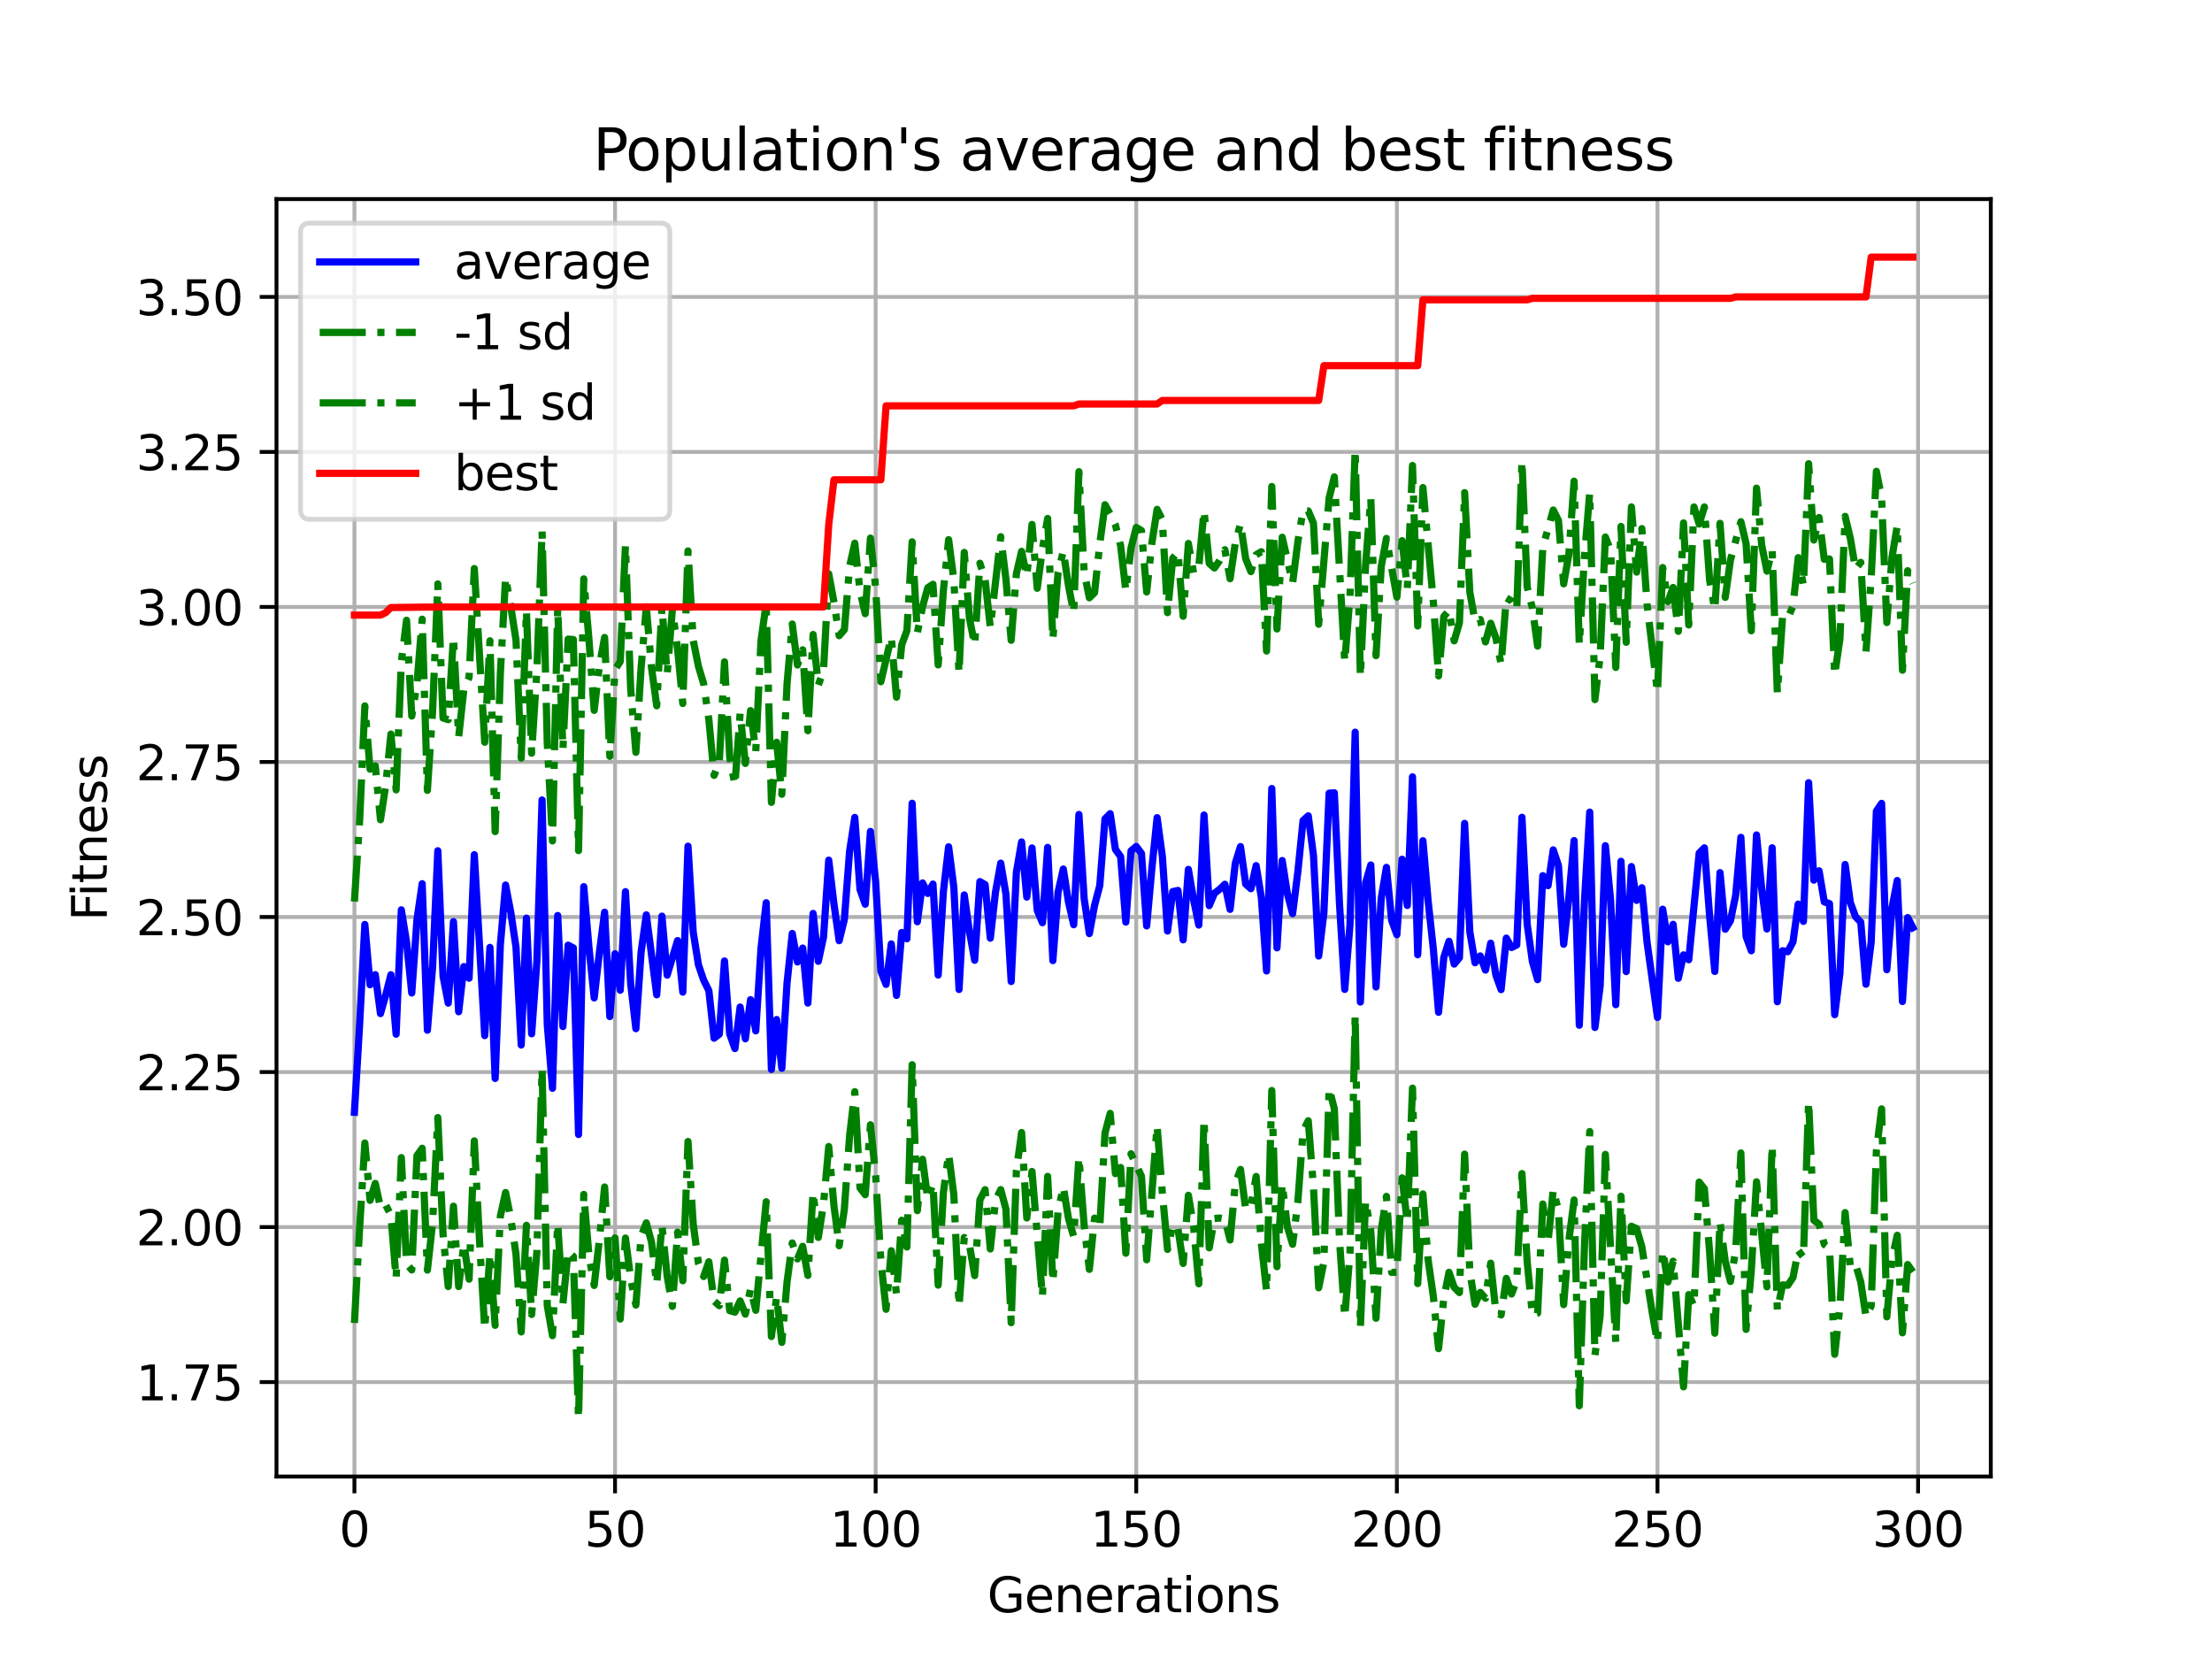 <?xml version="1.0" encoding="utf-8" standalone="no"?>
<!DOCTYPE svg PUBLIC "-//W3C//DTD SVG 1.1//EN"
  "http://www.w3.org/Graphics/SVG/1.1/DTD/svg11.dtd">
<svg height="345.6pt" version="1.1" viewBox="0 0 460.8 345.6" width="460.8pt" xmlns="http://www.w3.org/2000/svg" xmlns:xlink="http://www.w3.org/1999/xlink">
 <defs>
  <style type="text/css">*{stroke-linecap:butt;stroke-linejoin:round;}</style>
 </defs>
 <g id="figure_1">
  <g id="patch_1">
   <path d="M 0 345.6 
L 460.8 345.6 
L 460.8 0 
L 0 0 
z
" style="fill:#ffffff;"/>
  </g>
  <g id="axes_1">
   <g id="patch_2">
    <path d="M 57.6 307.584 
L 414.72 307.584 
L 414.72 41.472 
L 57.6 41.472 
z
" style="fill:#ffffff;"/>
   </g>
   <g id="matplotlib.axis_1">
    <g id="xtick_1">
     <g id="line2d_1">
      <path clip-path="url(#p0dde5e788c)" d="M 73.833 307.584 
L 73.833 41.472 
" style="fill:none;stroke:#b0b0b0;stroke-linecap:square;stroke-width:0.8;"/>
     </g>
     <g id="line2d_2">
      <defs>
       <path d="M 0 0 
L 0 3.5 
" id="m33082ce45b" style="stroke:#000000;stroke-width:0.8;"/>
      </defs>
      <g>
       <use style="stroke:#000000;stroke-width:0.8;" x="73.833" xlink:href="#m33082ce45b" y="307.584"/>
      </g>
     </g>
     <g id="text_1">
      <!-- 0 -->
      <g transform="translate(70.651 322.182)scale(0.1 -0.1)">
       <defs>
        <path d="M 2034 4250 
Q 1547 4250 1301 3770 
Q 1056 3291 1056 2328 
Q 1056 1369 1301 889 
Q 1547 409 2034 409 
Q 2525 409 2770 889 
Q 3016 1369 3016 2328 
Q 3016 3291 2770 3770 
Q 2525 4250 2034 4250 
z
M 2034 4750 
Q 2819 4750 3233 4129 
Q 3647 3509 3647 2328 
Q 3647 1150 3233 529 
Q 2819 -91 2034 -91 
Q 1250 -91 836 529 
Q 422 1150 422 2328 
Q 422 3509 836 4129 
Q 1250 4750 2034 4750 
z
" id="DejaVuSans-30" transform="scale(0.016)"/>
       </defs>
       <use xlink:href="#DejaVuSans-30"/>
      </g>
     </g>
    </g>
    <g id="xtick_2">
     <g id="line2d_3">
      <path clip-path="url(#p0dde5e788c)" d="M 128.123 307.584 
L 128.123 41.472 
" style="fill:none;stroke:#b0b0b0;stroke-linecap:square;stroke-width:0.8;"/>
     </g>
     <g id="line2d_4">
      <g>
       <use style="stroke:#000000;stroke-width:0.8;" x="128.123" xlink:href="#m33082ce45b" y="307.584"/>
      </g>
     </g>
     <g id="text_2">
      <!-- 50 -->
      <g transform="translate(121.76 322.182)scale(0.1 -0.1)">
       <defs>
        <path d="M 691 4666 
L 3169 4666 
L 3169 4134 
L 1269 4134 
L 1269 2991 
Q 1406 3038 1543 3061 
Q 1681 3084 1819 3084 
Q 2600 3084 3056 2656 
Q 3513 2228 3513 1497 
Q 3513 744 3044 326 
Q 2575 -91 1722 -91 
Q 1428 -91 1123 -41 
Q 819 9 494 109 
L 494 744 
Q 775 591 1075 516 
Q 1375 441 1709 441 
Q 2250 441 2565 725 
Q 2881 1009 2881 1497 
Q 2881 1984 2565 2268 
Q 2250 2553 1709 2553 
Q 1456 2553 1204 2497 
Q 953 2441 691 2322 
L 691 4666 
z
" id="DejaVuSans-35" transform="scale(0.016)"/>
       </defs>
       <use xlink:href="#DejaVuSans-35"/>
       <use x="63.623" xlink:href="#DejaVuSans-30"/>
      </g>
     </g>
    </g>
    <g id="xtick_3">
     <g id="line2d_5">
      <path clip-path="url(#p0dde5e788c)" d="M 182.413 307.584 
L 182.413 41.472 
" style="fill:none;stroke:#b0b0b0;stroke-linecap:square;stroke-width:0.8;"/>
     </g>
     <g id="line2d_6">
      <g>
       <use style="stroke:#000000;stroke-width:0.8;" x="182.413" xlink:href="#m33082ce45b" y="307.584"/>
      </g>
     </g>
     <g id="text_3">
      <!-- 100 -->
      <g transform="translate(172.869 322.182)scale(0.1 -0.1)">
       <defs>
        <path d="M 794 531 
L 1825 531 
L 1825 4091 
L 703 3866 
L 703 4441 
L 1819 4666 
L 2450 4666 
L 2450 531 
L 3481 531 
L 3481 0 
L 794 0 
L 794 531 
z
" id="DejaVuSans-31" transform="scale(0.016)"/>
       </defs>
       <use xlink:href="#DejaVuSans-31"/>
       <use x="63.623" xlink:href="#DejaVuSans-30"/>
       <use x="127.246" xlink:href="#DejaVuSans-30"/>
      </g>
     </g>
    </g>
    <g id="xtick_4">
     <g id="line2d_7">
      <path clip-path="url(#p0dde5e788c)" d="M 236.703 307.584 
L 236.703 41.472 
" style="fill:none;stroke:#b0b0b0;stroke-linecap:square;stroke-width:0.8;"/>
     </g>
     <g id="line2d_8">
      <g>
       <use style="stroke:#000000;stroke-width:0.8;" x="236.703" xlink:href="#m33082ce45b" y="307.584"/>
      </g>
     </g>
     <g id="text_4">
      <!-- 150 -->
      <g transform="translate(227.159 322.182)scale(0.1 -0.1)">
       <use xlink:href="#DejaVuSans-31"/>
       <use x="63.623" xlink:href="#DejaVuSans-35"/>
       <use x="127.246" xlink:href="#DejaVuSans-30"/>
      </g>
     </g>
    </g>
    <g id="xtick_5">
     <g id="line2d_9">
      <path clip-path="url(#p0dde5e788c)" d="M 290.993 307.584 
L 290.993 41.472 
" style="fill:none;stroke:#b0b0b0;stroke-linecap:square;stroke-width:0.8;"/>
     </g>
     <g id="line2d_10">
      <g>
       <use style="stroke:#000000;stroke-width:0.8;" x="290.993" xlink:href="#m33082ce45b" y="307.584"/>
      </g>
     </g>
     <g id="text_5">
      <!-- 200 -->
      <g transform="translate(281.449 322.182)scale(0.1 -0.1)">
       <defs>
        <path d="M 1228 531 
L 3431 531 
L 3431 0 
L 469 0 
L 469 531 
Q 828 903 1448 1529 
Q 2069 2156 2228 2338 
Q 2531 2678 2651 2914 
Q 2772 3150 2772 3378 
Q 2772 3750 2511 3984 
Q 2250 4219 1831 4219 
Q 1534 4219 1204 4116 
Q 875 4013 500 3803 
L 500 4441 
Q 881 4594 1212 4672 
Q 1544 4750 1819 4750 
Q 2544 4750 2975 4387 
Q 3406 4025 3406 3419 
Q 3406 3131 3298 2873 
Q 3191 2616 2906 2266 
Q 2828 2175 2409 1742 
Q 1991 1309 1228 531 
z
" id="DejaVuSans-32" transform="scale(0.016)"/>
       </defs>
       <use xlink:href="#DejaVuSans-32"/>
       <use x="63.623" xlink:href="#DejaVuSans-30"/>
       <use x="127.246" xlink:href="#DejaVuSans-30"/>
      </g>
     </g>
    </g>
    <g id="xtick_6">
     <g id="line2d_11">
      <path clip-path="url(#p0dde5e788c)" d="M 345.283 307.584 
L 345.283 41.472 
" style="fill:none;stroke:#b0b0b0;stroke-linecap:square;stroke-width:0.8;"/>
     </g>
     <g id="line2d_12">
      <g>
       <use style="stroke:#000000;stroke-width:0.8;" x="345.283" xlink:href="#m33082ce45b" y="307.584"/>
      </g>
     </g>
     <g id="text_6">
      <!-- 250 -->
      <g transform="translate(335.739 322.182)scale(0.1 -0.1)">
       <use xlink:href="#DejaVuSans-32"/>
       <use x="63.623" xlink:href="#DejaVuSans-35"/>
       <use x="127.246" xlink:href="#DejaVuSans-30"/>
      </g>
     </g>
    </g>
    <g id="xtick_7">
     <g id="line2d_13">
      <path clip-path="url(#p0dde5e788c)" d="M 399.573 307.584 
L 399.573 41.472 
" style="fill:none;stroke:#b0b0b0;stroke-linecap:square;stroke-width:0.8;"/>
     </g>
     <g id="line2d_14">
      <g>
       <use style="stroke:#000000;stroke-width:0.8;" x="399.573" xlink:href="#m33082ce45b" y="307.584"/>
      </g>
     </g>
     <g id="text_7">
      <!-- 300 -->
      <g transform="translate(390.029 322.182)scale(0.1 -0.1)">
       <defs>
        <path d="M 2597 2516 
Q 3050 2419 3304 2112 
Q 3559 1806 3559 1356 
Q 3559 666 3084 287 
Q 2609 -91 1734 -91 
Q 1441 -91 1130 -33 
Q 819 25 488 141 
L 488 750 
Q 750 597 1062 519 
Q 1375 441 1716 441 
Q 2309 441 2620 675 
Q 2931 909 2931 1356 
Q 2931 1769 2642 2001 
Q 2353 2234 1838 2234 
L 1294 2234 
L 1294 2753 
L 1863 2753 
Q 2328 2753 2575 2939 
Q 2822 3125 2822 3475 
Q 2822 3834 2567 4026 
Q 2313 4219 1838 4219 
Q 1578 4219 1281 4162 
Q 984 4106 628 3988 
L 628 4550 
Q 988 4650 1302 4700 
Q 1616 4750 1894 4750 
Q 2613 4750 3031 4423 
Q 3450 4097 3450 3541 
Q 3450 3153 3228 2886 
Q 3006 2619 2597 2516 
z
" id="DejaVuSans-33" transform="scale(0.016)"/>
       </defs>
       <use xlink:href="#DejaVuSans-33"/>
       <use x="63.623" xlink:href="#DejaVuSans-30"/>
       <use x="127.246" xlink:href="#DejaVuSans-30"/>
      </g>
     </g>
    </g>
    <g id="text_8">
     <!-- Generations -->
     <g transform="translate(205.662 335.861)scale(0.1 -0.1)">
      <defs>
       <path d="M 3809 666 
L 3809 1919 
L 2778 1919 
L 2778 2438 
L 4434 2438 
L 4434 434 
Q 4069 175 3628 42 
Q 3188 -91 2688 -91 
Q 1594 -91 976 548 
Q 359 1188 359 2328 
Q 359 3472 976 4111 
Q 1594 4750 2688 4750 
Q 3144 4750 3555 4637 
Q 3966 4525 4313 4306 
L 4313 3634 
Q 3963 3931 3569 4081 
Q 3175 4231 2741 4231 
Q 1884 4231 1454 3753 
Q 1025 3275 1025 2328 
Q 1025 1384 1454 906 
Q 1884 428 2741 428 
Q 3075 428 3337 486 
Q 3600 544 3809 666 
z
" id="DejaVuSans-47" transform="scale(0.016)"/>
       <path d="M 3597 1894 
L 3597 1613 
L 953 1613 
Q 991 1019 1311 708 
Q 1631 397 2203 397 
Q 2534 397 2845 478 
Q 3156 559 3463 722 
L 3463 178 
Q 3153 47 2828 -22 
Q 2503 -91 2169 -91 
Q 1331 -91 842 396 
Q 353 884 353 1716 
Q 353 2575 817 3079 
Q 1281 3584 2069 3584 
Q 2775 3584 3186 3129 
Q 3597 2675 3597 1894 
z
M 3022 2063 
Q 3016 2534 2758 2815 
Q 2500 3097 2075 3097 
Q 1594 3097 1305 2825 
Q 1016 2553 972 2059 
L 3022 2063 
z
" id="DejaVuSans-65" transform="scale(0.016)"/>
       <path d="M 3513 2113 
L 3513 0 
L 2938 0 
L 2938 2094 
Q 2938 2591 2744 2837 
Q 2550 3084 2163 3084 
Q 1697 3084 1428 2787 
Q 1159 2491 1159 1978 
L 1159 0 
L 581 0 
L 581 3500 
L 1159 3500 
L 1159 2956 
Q 1366 3272 1645 3428 
Q 1925 3584 2291 3584 
Q 2894 3584 3203 3211 
Q 3513 2838 3513 2113 
z
" id="DejaVuSans-6e" transform="scale(0.016)"/>
       <path d="M 2631 2963 
Q 2534 3019 2420 3045 
Q 2306 3072 2169 3072 
Q 1681 3072 1420 2755 
Q 1159 2438 1159 1844 
L 1159 0 
L 581 0 
L 581 3500 
L 1159 3500 
L 1159 2956 
Q 1341 3275 1631 3429 
Q 1922 3584 2338 3584 
Q 2397 3584 2469 3576 
Q 2541 3569 2628 3553 
L 2631 2963 
z
" id="DejaVuSans-72" transform="scale(0.016)"/>
       <path d="M 2194 1759 
Q 1497 1759 1228 1600 
Q 959 1441 959 1056 
Q 959 750 1161 570 
Q 1363 391 1709 391 
Q 2188 391 2477 730 
Q 2766 1069 2766 1631 
L 2766 1759 
L 2194 1759 
z
M 3341 1997 
L 3341 0 
L 2766 0 
L 2766 531 
Q 2569 213 2275 61 
Q 1981 -91 1556 -91 
Q 1019 -91 701 211 
Q 384 513 384 1019 
Q 384 1609 779 1909 
Q 1175 2209 1959 2209 
L 2766 2209 
L 2766 2266 
Q 2766 2663 2505 2880 
Q 2244 3097 1772 3097 
Q 1472 3097 1187 3025 
Q 903 2953 641 2809 
L 641 3341 
Q 956 3463 1253 3523 
Q 1550 3584 1831 3584 
Q 2591 3584 2966 3190 
Q 3341 2797 3341 1997 
z
" id="DejaVuSans-61" transform="scale(0.016)"/>
       <path d="M 1172 4494 
L 1172 3500 
L 2356 3500 
L 2356 3053 
L 1172 3053 
L 1172 1153 
Q 1172 725 1289 603 
Q 1406 481 1766 481 
L 2356 481 
L 2356 0 
L 1766 0 
Q 1100 0 847 248 
Q 594 497 594 1153 
L 594 3053 
L 172 3053 
L 172 3500 
L 594 3500 
L 594 4494 
L 1172 4494 
z
" id="DejaVuSans-74" transform="scale(0.016)"/>
       <path d="M 603 3500 
L 1178 3500 
L 1178 0 
L 603 0 
L 603 3500 
z
M 603 4863 
L 1178 4863 
L 1178 4134 
L 603 4134 
L 603 4863 
z
" id="DejaVuSans-69" transform="scale(0.016)"/>
       <path d="M 1959 3097 
Q 1497 3097 1228 2736 
Q 959 2375 959 1747 
Q 959 1119 1226 758 
Q 1494 397 1959 397 
Q 2419 397 2687 759 
Q 2956 1122 2956 1747 
Q 2956 2369 2687 2733 
Q 2419 3097 1959 3097 
z
M 1959 3584 
Q 2709 3584 3137 3096 
Q 3566 2609 3566 1747 
Q 3566 888 3137 398 
Q 2709 -91 1959 -91 
Q 1206 -91 779 398 
Q 353 888 353 1747 
Q 353 2609 779 3096 
Q 1206 3584 1959 3584 
z
" id="DejaVuSans-6f" transform="scale(0.016)"/>
       <path d="M 2834 3397 
L 2834 2853 
Q 2591 2978 2328 3040 
Q 2066 3103 1784 3103 
Q 1356 3103 1142 2972 
Q 928 2841 928 2578 
Q 928 2378 1081 2264 
Q 1234 2150 1697 2047 
L 1894 2003 
Q 2506 1872 2764 1633 
Q 3022 1394 3022 966 
Q 3022 478 2636 193 
Q 2250 -91 1575 -91 
Q 1294 -91 989 -36 
Q 684 19 347 128 
L 347 722 
Q 666 556 975 473 
Q 1284 391 1588 391 
Q 1994 391 2212 530 
Q 2431 669 2431 922 
Q 2431 1156 2273 1281 
Q 2116 1406 1581 1522 
L 1381 1569 
Q 847 1681 609 1914 
Q 372 2147 372 2553 
Q 372 3047 722 3315 
Q 1072 3584 1716 3584 
Q 2034 3584 2315 3537 
Q 2597 3491 2834 3397 
z
" id="DejaVuSans-73" transform="scale(0.016)"/>
      </defs>
      <use xlink:href="#DejaVuSans-47"/>
      <use x="77.49" xlink:href="#DejaVuSans-65"/>
      <use x="139.014" xlink:href="#DejaVuSans-6e"/>
      <use x="202.393" xlink:href="#DejaVuSans-65"/>
      <use x="263.916" xlink:href="#DejaVuSans-72"/>
      <use x="305.029" xlink:href="#DejaVuSans-61"/>
      <use x="366.309" xlink:href="#DejaVuSans-74"/>
      <use x="405.518" xlink:href="#DejaVuSans-69"/>
      <use x="433.301" xlink:href="#DejaVuSans-6f"/>
      <use x="494.482" xlink:href="#DejaVuSans-6e"/>
      <use x="557.861" xlink:href="#DejaVuSans-73"/>
     </g>
    </g>
   </g>
   <g id="matplotlib.axis_2">
    <g id="ytick_1">
     <g id="line2d_15">
      <path clip-path="url(#p0dde5e788c)" d="M 57.6 287.914 
L 414.72 287.914 
" style="fill:none;stroke:#b0b0b0;stroke-linecap:square;stroke-width:0.8;"/>
     </g>
     <g id="line2d_16">
      <defs>
       <path d="M 0 0 
L -3.5 0 
" id="m0012061d39" style="stroke:#000000;stroke-width:0.8;"/>
      </defs>
      <g>
       <use style="stroke:#000000;stroke-width:0.8;" x="57.6" xlink:href="#m0012061d39" y="287.914"/>
      </g>
     </g>
     <g id="text_9">
      <!-- 1.75 -->
      <g transform="translate(28.334 291.713)scale(0.1 -0.1)">
       <defs>
        <path d="M 684 794 
L 1344 794 
L 1344 0 
L 684 0 
L 684 794 
z
" id="DejaVuSans-2e" transform="scale(0.016)"/>
        <path d="M 525 4666 
L 3525 4666 
L 3525 4397 
L 1831 0 
L 1172 0 
L 2766 4134 
L 525 4134 
L 525 4666 
z
" id="DejaVuSans-37" transform="scale(0.016)"/>
       </defs>
       <use xlink:href="#DejaVuSans-31"/>
       <use x="63.623" xlink:href="#DejaVuSans-2e"/>
       <use x="95.41" xlink:href="#DejaVuSans-37"/>
       <use x="159.033" xlink:href="#DejaVuSans-35"/>
      </g>
     </g>
    </g>
    <g id="ytick_2">
     <g id="line2d_17">
      <path clip-path="url(#p0dde5e788c)" d="M 57.6 255.619 
L 414.72 255.619 
" style="fill:none;stroke:#b0b0b0;stroke-linecap:square;stroke-width:0.8;"/>
     </g>
     <g id="line2d_18">
      <g>
       <use style="stroke:#000000;stroke-width:0.8;" x="57.6" xlink:href="#m0012061d39" y="255.619"/>
      </g>
     </g>
     <g id="text_10">
      <!-- 2.00 -->
      <g transform="translate(28.334 259.418)scale(0.1 -0.1)">
       <use xlink:href="#DejaVuSans-32"/>
       <use x="63.623" xlink:href="#DejaVuSans-2e"/>
       <use x="95.41" xlink:href="#DejaVuSans-30"/>
       <use x="159.033" xlink:href="#DejaVuSans-30"/>
      </g>
     </g>
    </g>
    <g id="ytick_3">
     <g id="line2d_19">
      <path clip-path="url(#p0dde5e788c)" d="M 57.6 223.324 
L 414.72 223.324 
" style="fill:none;stroke:#b0b0b0;stroke-linecap:square;stroke-width:0.8;"/>
     </g>
     <g id="line2d_20">
      <g>
       <use style="stroke:#000000;stroke-width:0.8;" x="57.6" xlink:href="#m0012061d39" y="223.324"/>
      </g>
     </g>
     <g id="text_11">
      <!-- 2.25 -->
      <g transform="translate(28.334 227.123)scale(0.1 -0.1)">
       <use xlink:href="#DejaVuSans-32"/>
       <use x="63.623" xlink:href="#DejaVuSans-2e"/>
       <use x="95.41" xlink:href="#DejaVuSans-32"/>
       <use x="159.033" xlink:href="#DejaVuSans-35"/>
      </g>
     </g>
    </g>
    <g id="ytick_4">
     <g id="line2d_21">
      <path clip-path="url(#p0dde5e788c)" d="M 57.6 191.029 
L 414.72 191.029 
" style="fill:none;stroke:#b0b0b0;stroke-linecap:square;stroke-width:0.8;"/>
     </g>
     <g id="line2d_22">
      <g>
       <use style="stroke:#000000;stroke-width:0.8;" x="57.6" xlink:href="#m0012061d39" y="191.029"/>
      </g>
     </g>
     <g id="text_12">
      <!-- 2.50 -->
      <g transform="translate(28.334 194.828)scale(0.1 -0.1)">
       <use xlink:href="#DejaVuSans-32"/>
       <use x="63.623" xlink:href="#DejaVuSans-2e"/>
       <use x="95.41" xlink:href="#DejaVuSans-35"/>
       <use x="159.033" xlink:href="#DejaVuSans-30"/>
      </g>
     </g>
    </g>
    <g id="ytick_5">
     <g id="line2d_23">
      <path clip-path="url(#p0dde5e788c)" d="M 57.6 158.734 
L 414.72 158.734 
" style="fill:none;stroke:#b0b0b0;stroke-linecap:square;stroke-width:0.8;"/>
     </g>
     <g id="line2d_24">
      <g>
       <use style="stroke:#000000;stroke-width:0.8;" x="57.6" xlink:href="#m0012061d39" y="158.734"/>
      </g>
     </g>
     <g id="text_13">
      <!-- 2.75 -->
      <g transform="translate(28.334 162.534)scale(0.1 -0.1)">
       <use xlink:href="#DejaVuSans-32"/>
       <use x="63.623" xlink:href="#DejaVuSans-2e"/>
       <use x="95.41" xlink:href="#DejaVuSans-37"/>
       <use x="159.033" xlink:href="#DejaVuSans-35"/>
      </g>
     </g>
    </g>
    <g id="ytick_6">
     <g id="line2d_25">
      <path clip-path="url(#p0dde5e788c)" d="M 57.6 126.44 
L 414.72 126.44 
" style="fill:none;stroke:#b0b0b0;stroke-linecap:square;stroke-width:0.8;"/>
     </g>
     <g id="line2d_26">
      <g>
       <use style="stroke:#000000;stroke-width:0.8;" x="57.6" xlink:href="#m0012061d39" y="126.44"/>
      </g>
     </g>
     <g id="text_14">
      <!-- 3.00 -->
      <g transform="translate(28.334 130.239)scale(0.1 -0.1)">
       <use xlink:href="#DejaVuSans-33"/>
       <use x="63.623" xlink:href="#DejaVuSans-2e"/>
       <use x="95.41" xlink:href="#DejaVuSans-30"/>
       <use x="159.033" xlink:href="#DejaVuSans-30"/>
      </g>
     </g>
    </g>
    <g id="ytick_7">
     <g id="line2d_27">
      <path clip-path="url(#p0dde5e788c)" d="M 57.6 94.145 
L 414.72 94.145 
" style="fill:none;stroke:#b0b0b0;stroke-linecap:square;stroke-width:0.8;"/>
     </g>
     <g id="line2d_28">
      <g>
       <use style="stroke:#000000;stroke-width:0.8;" x="57.6" xlink:href="#m0012061d39" y="94.145"/>
      </g>
     </g>
     <g id="text_15">
      <!-- 3.25 -->
      <g transform="translate(28.334 97.944)scale(0.1 -0.1)">
       <use xlink:href="#DejaVuSans-33"/>
       <use x="63.623" xlink:href="#DejaVuSans-2e"/>
       <use x="95.41" xlink:href="#DejaVuSans-32"/>
       <use x="159.033" xlink:href="#DejaVuSans-35"/>
      </g>
     </g>
    </g>
    <g id="ytick_8">
     <g id="line2d_29">
      <path clip-path="url(#p0dde5e788c)" d="M 57.6 61.85 
L 414.72 61.85 
" style="fill:none;stroke:#b0b0b0;stroke-linecap:square;stroke-width:0.8;"/>
     </g>
     <g id="line2d_30">
      <g>
       <use style="stroke:#000000;stroke-width:0.8;" x="57.6" xlink:href="#m0012061d39" y="61.85"/>
      </g>
     </g>
     <g id="text_16">
      <!-- 3.50 -->
      <g transform="translate(28.334 65.649)scale(0.1 -0.1)">
       <use xlink:href="#DejaVuSans-33"/>
       <use x="63.623" xlink:href="#DejaVuSans-2e"/>
       <use x="95.41" xlink:href="#DejaVuSans-35"/>
       <use x="159.033" xlink:href="#DejaVuSans-30"/>
      </g>
     </g>
    </g>
    <g id="text_17">
     <!-- Fitness -->
     <g transform="translate(22.255 191.845)rotate(-90)scale(0.1 -0.1)">
      <defs>
       <path d="M 628 4666 
L 3309 4666 
L 3309 4134 
L 1259 4134 
L 1259 2759 
L 3109 2759 
L 3109 2228 
L 1259 2228 
L 1259 0 
L 628 0 
L 628 4666 
z
" id="DejaVuSans-46" transform="scale(0.016)"/>
      </defs>
      <use xlink:href="#DejaVuSans-46"/>
      <use x="50.27" xlink:href="#DejaVuSans-69"/>
      <use x="78.053" xlink:href="#DejaVuSans-74"/>
      <use x="117.262" xlink:href="#DejaVuSans-6e"/>
      <use x="180.641" xlink:href="#DejaVuSans-65"/>
      <use x="242.164" xlink:href="#DejaVuSans-73"/>
      <use x="294.264" xlink:href="#DejaVuSans-73"/>
     </g>
    </g>
   </g>
   <g id="line2d_31">
    <path clip-path="url(#p0dde5e788c)" d="M 73.833 231.707 
L 74.919 213.325 
L 76.004 192.582 
L 77.09 205.145 
L 78.176 203.036 
L 79.262 211.145 
L 80.348 207.308 
L 81.433 203.056 
L 82.519 215.438 
L 83.605 189.535 
L 84.691 196.226 
L 85.777 206.86 
L 86.862 191.589 
L 87.948 184.095 
L 89.034 214.617 
L 90.12 201.453 
L 91.206 177.224 
L 92.291 203.348 
L 93.377 208.968 
L 94.463 192 
L 95.549 210.766 
L 96.635 201.354 
L 97.72 203.784 
L 98.806 178.05 
L 100.978 215.737 
L 102.064 197.357 
L 103.149 224.664 
L 104.235 196.784 
L 105.321 184.371 
L 106.407 190.068 
L 107.493 197.318 
L 108.578 217.697 
L 109.664 191.259 
L 110.75 215.365 
L 111.836 200.303 
L 112.922 166.652 
L 114.007 213.426 
L 115.093 226.712 
L 116.179 190.718 
L 117.265 213.848 
L 118.351 196.897 
L 119.436 197.471 
L 120.522 236.339 
L 121.608 184.705 
L 122.694 197.401 
L 123.78 207.882 
L 124.865 198.431 
L 125.951 190.032 
L 127.037 211.769 
L 128.123 198.683 
L 129.209 206.281 
L 130.294 185.748 
L 131.38 204.909 
L 132.466 214.294 
L 133.552 198.317 
L 134.638 190.582 
L 136.809 207.239 
L 137.895 190.853 
L 138.981 203.134 
L 141.152 195.935 
L 142.238 206.679 
L 143.324 176.277 
L 144.41 194.169 
L 145.496 200.979 
L 146.581 204.173 
L 147.667 206.365 
L 148.753 216.272 
L 149.839 215.436 
L 150.925 200.187 
L 152.01 215.38 
L 153.096 218.435 
L 154.182 209.786 
L 155.268 216.399 
L 156.354 208.25 
L 157.439 214.748 
L 158.525 197.598 
L 159.611 188.05 
L 160.697 222.785 
L 161.783 212.386 
L 162.868 222.549 
L 163.954 204.772 
L 165.04 194.458 
L 166.126 200.395 
L 167.212 197.502 
L 168.297 208.956 
L 169.383 190.29 
L 170.469 200.257 
L 171.555 195.224 
L 172.641 179.188 
L 173.726 188.295 
L 174.812 195.966 
L 175.898 191.51 
L 176.984 177.321 
L 178.07 170.283 
L 179.155 185.294 
L 180.241 188.362 
L 181.327 173.203 
L 182.413 183.661 
L 183.499 202.303 
L 184.584 205.07 
L 185.67 196.636 
L 186.756 207.362 
L 187.842 194.256 
L 188.928 195.568 
L 190.013 167.332 
L 191.099 192.013 
L 192.185 183.932 
L 193.271 186.12 
L 194.357 184.173 
L 195.442 203.116 
L 196.528 185.694 
L 197.614 176.404 
L 198.7 184.822 
L 199.786 206.128 
L 200.871 186.432 
L 201.957 194.069 
L 203.043 200.04 
L 204.129 183.652 
L 205.215 184.284 
L 206.3 195.442 
L 207.386 185.779 
L 208.472 179.81 
L 209.558 186.288 
L 210.644 204.464 
L 211.729 181.711 
L 212.815 175.389 
L 213.901 186.874 
L 214.987 176.642 
L 216.073 189.629 
L 217.158 192.219 
L 218.244 176.528 
L 219.33 200.11 
L 220.416 185.838 
L 221.502 181.037 
L 222.587 187.924 
L 223.673 192.638 
L 224.759 169.665 
L 225.845 187.168 
L 226.931 194.484 
L 228.016 188.609 
L 229.102 184.483 
L 230.188 170.594 
L 231.274 169.502 
L 232.36 176.929 
L 233.445 178.442 
L 234.531 192.089 
L 235.617 177.249 
L 236.703 176.334 
L 237.789 177.787 
L 238.875 192.883 
L 239.96 180.872 
L 241.046 170.329 
L 242.132 178.325 
L 243.218 193.951 
L 244.304 185.734 
L 245.389 185.491 
L 246.475 195.788 
L 247.561 181.109 
L 248.647 187.444 
L 249.733 192.711 
L 250.818 169.781 
L 251.904 188.662 
L 252.99 186.084 
L 254.076 185.25 
L 255.162 184.206 
L 256.247 189.439 
L 257.333 179.832 
L 258.419 176.358 
L 259.505 184.171 
L 260.591 185.126 
L 261.676 180.321 
L 262.762 186.973 
L 263.848 202.274 
L 264.934 164.258 
L 266.02 197.453 
L 267.105 179.263 
L 268.191 186.205 
L 269.277 190.334 
L 270.363 181.614 
L 271.449 170.95 
L 272.534 169.952 
L 273.62 178.191 
L 274.706 199.158 
L 275.792 190.193 
L 276.878 165.236 
L 277.963 165.156 
L 279.049 188.394 
L 280.135 206.107 
L 281.221 192.668 
L 282.307 152.526 
L 283.392 208.747 
L 284.478 183.903 
L 285.564 180.186 
L 286.65 205.603 
L 287.736 187.123 
L 288.821 180.693 
L 289.907 191.714 
L 290.993 194.713 
L 292.079 179 
L 293.165 188.621 
L 294.25 161.824 
L 295.336 198.895 
L 296.422 175.143 
L 297.508 187.715 
L 298.594 197.747 
L 299.679 210.876 
L 300.765 199.474 
L 301.851 196.084 
L 302.937 200.839 
L 304.023 199.507 
L 305.108 171.523 
L 306.194 194.139 
L 307.28 200.561 
L 308.366 199.139 
L 309.452 202.089 
L 310.537 196.484 
L 311.623 203.139 
L 312.709 206.155 
L 313.795 195.425 
L 314.881 197.385 
L 315.966 196.848 
L 317.052 170.256 
L 318.138 192.518 
L 319.224 200.314 
L 320.31 204.079 
L 321.395 182.42 
L 322.481 184.501 
L 323.567 177.047 
L 324.653 180.293 
L 325.739 196.705 
L 326.824 186.941 
L 327.91 175.109 
L 328.996 213.579 
L 330.082 187.526 
L 331.168 169.183 
L 332.253 214.04 
L 333.339 205.426 
L 334.425 176.172 
L 335.511 187.461 
L 336.597 209.294 
L 337.682 179.428 
L 338.768 202.401 
L 339.854 180.522 
L 340.94 187.563 
L 342.026 184.929 
L 343.111 196.28 
L 345.283 211.953 
L 346.369 189.401 
L 347.455 196.192 
L 348.54 192.556 
L 349.626 203.799 
L 350.712 198.916 
L 351.798 199.931 
L 353.969 177.714 
L 355.055 176.622 
L 356.141 190.79 
L 357.227 202.373 
L 358.313 181.781 
L 359.398 193.575 
L 360.484 191.807 
L 361.57 186.515 
L 362.656 174.431 
L 363.742 195.09 
L 364.827 198.063 
L 365.913 173.934 
L 366.999 185.222 
L 368.085 193.523 
L 369.171 176.607 
L 370.256 208.685 
L 371.342 198.057 
L 372.428 198.26 
L 373.514 196.193 
L 374.6 188.337 
L 375.685 191.941 
L 376.771 163.045 
L 377.857 183.351 
L 378.943 181.407 
L 380.029 187.873 
L 381.114 188.238 
L 382.2 211.371 
L 383.286 202.731 
L 384.372 180.087 
L 385.458 187.998 
L 386.543 190.973 
L 387.629 192.093 
L 388.715 205.031 
L 389.801 196.233 
L 390.887 168.978 
L 391.972 167.355 
L 393.058 202.005 
L 394.144 189.123 
L 395.23 183.434 
L 396.316 208.635 
L 397.401 191.156 
L 398.487 193.248 
L 398.487 193.248 
" style="fill:none;stroke:#0000ff;stroke-linecap:square;stroke-width:1.5;"/>
   </g>
   <g id="line2d_32">
    <path clip-path="url(#p0dde5e788c)" d="M 73.833 275.598 
L 74.919 255.702 
L 76.004 238.112 
L 77.09 250.057 
L 78.176 246.529 
L 79.262 251.523 
L 80.348 250.989 
L 81.433 253.193 
L 82.519 266.331 
L 83.605 241.151 
L 84.691 263.24 
L 85.777 264.552 
L 86.862 240.746 
L 87.948 239.202 
L 89.034 264.586 
L 90.12 254.774 
L 91.206 232.804 
L 92.291 257.125 
L 93.377 268.011 
L 94.463 251.271 
L 95.549 268.021 
L 96.635 259.133 
L 97.72 266.479 
L 98.806 237.665 
L 99.892 258.446 
L 100.978 276.857 
L 102.064 261.228 
L 103.149 276.089 
L 104.235 253.332 
L 105.321 248.418 
L 106.407 253.793 
L 107.493 261.278 
L 108.578 277.466 
L 109.664 255.259 
L 110.75 273.824 
L 111.836 260.835 
L 112.922 222.694 
L 114.007 271.985 
L 115.093 278.246 
L 116.179 254.918 
L 117.265 271.59 
L 118.351 260.654 
L 119.436 261.722 
L 120.522 295.488 
L 121.608 248.819 
L 122.694 261.539 
L 123.78 267.784 
L 124.865 258.195 
L 125.951 247.271 
L 127.037 265.979 
L 128.123 257.875 
L 129.209 274.776 
L 130.294 257.913 
L 131.38 266.365 
L 132.466 271.864 
L 133.552 257.5 
L 134.638 254.746 
L 135.723 258.744 
L 136.809 267.448 
L 137.895 255.271 
L 138.981 265.833 
L 140.067 272.142 
L 141.152 256.684 
L 142.238 266.805 
L 143.324 237.788 
L 144.41 254.946 
L 145.496 263.146 
L 146.581 265.921 
L 147.667 262.85 
L 148.753 271.016 
L 149.839 271.996 
L 150.925 262.501 
L 152.01 273.034 
L 153.096 273.345 
L 154.182 270.999 
L 155.268 273.761 
L 156.354 268.47 
L 157.439 272.961 
L 159.611 250.345 
L 160.697 278.423 
L 161.783 270.148 
L 162.868 279.641 
L 163.954 267.083 
L 165.04 258.925 
L 166.126 262.256 
L 167.212 259.632 
L 168.297 265.694 
L 169.383 248.402 
L 170.469 257.781 
L 171.555 250.793 
L 172.641 238.838 
L 173.726 251.173 
L 174.812 259.505 
L 175.898 251.849 
L 176.984 236.626 
L 178.07 227.413 
L 179.155 247.462 
L 180.241 248.883 
L 181.327 234.314 
L 182.413 244.918 
L 183.499 262.594 
L 184.584 272.75 
L 185.67 260.549 
L 186.756 269.494 
L 187.842 254.198 
L 188.928 259.774 
L 190.013 221.795 
L 191.099 252.199 
L 192.185 241.49 
L 193.271 249.804 
L 194.357 246.629 
L 195.442 267.721 
L 196.528 248.411 
L 197.614 240.384 
L 198.7 248.867 
L 199.786 272.054 
L 200.871 257.786 
L 201.957 259.349 
L 203.043 265.734 
L 204.129 249.969 
L 205.215 247.832 
L 206.3 260.189 
L 207.386 250.082 
L 208.472 247.816 
L 209.558 251.893 
L 210.644 275.541 
L 211.729 243.896 
L 212.815 235.925 
L 213.901 253.728 
L 214.987 244.034 
L 217.158 270.128 
L 218.244 245.055 
L 219.33 267.054 
L 220.416 252.43 
L 221.502 247.251 
L 222.587 253.844 
L 223.673 257.616 
L 224.759 241.069 
L 225.845 255.217 
L 226.931 264.435 
L 228.016 253.757 
L 229.102 255.653 
L 230.188 236.045 
L 231.274 231.938 
L 232.36 244.497 
L 233.445 243.21 
L 234.531 261.077 
L 235.617 240.354 
L 237.789 245.044 
L 238.875 262.443 
L 241.046 234.549 
L 242.132 248.384 
L 243.218 260.276 
L 244.304 255.152 
L 245.389 255.957 
L 246.475 263.195 
L 247.561 249.001 
L 248.647 255.49 
L 249.733 267.43 
L 250.818 233.15 
L 251.904 259.95 
L 252.99 253.847 
L 254.076 253.736 
L 255.162 253.9 
L 256.247 258.315 
L 257.333 246.512 
L 258.419 243.614 
L 259.505 251.936 
L 260.591 251.169 
L 261.676 245.074 
L 262.762 259.018 
L 263.848 268.924 
L 264.934 227.172 
L 266.02 263.875 
L 267.105 246.612 
L 268.191 255.586 
L 269.277 259.208 
L 270.363 250.355 
L 271.449 235.609 
L 272.534 233.472 
L 273.62 247.38 
L 274.706 268.27 
L 275.792 262.929 
L 276.878 226.717 
L 277.963 230.969 
L 279.049 258.438 
L 280.135 274.372 
L 281.221 261.068 
L 282.307 211.434 
L 283.392 276.543 
L 284.478 250.185 
L 285.564 256.528 
L 286.65 274.618 
L 287.736 256.236 
L 288.821 249.227 
L 289.907 265.071 
L 290.993 265.025 
L 292.079 245.367 
L 293.165 254.677 
L 294.25 226.677 
L 295.336 267.39 
L 296.422 248.718 
L 297.508 262.496 
L 298.594 270.083 
L 299.679 280.949 
L 300.765 270.491 
L 301.851 265.04 
L 302.937 268.178 
L 304.023 269.267 
L 305.108 240.425 
L 306.194 264.892 
L 307.28 271.707 
L 308.366 269.223 
L 309.452 270.455 
L 310.537 263.14 
L 311.623 273.388 
L 312.709 273.93 
L 313.795 266.302 
L 314.881 269.567 
L 315.966 266.771 
L 317.052 244.477 
L 318.138 262.796 
L 319.224 273.928 
L 320.31 273.564 
L 321.395 250.817 
L 322.481 258.72 
L 323.567 247.854 
L 324.653 252.172 
L 325.739 271.78 
L 326.824 258.423 
L 327.91 249.976 
L 328.996 292.844 
L 330.082 259.266 
L 331.168 235.718 
L 332.253 282.338 
L 333.339 274.15 
L 334.425 240.479 
L 336.597 279.552 
L 337.682 249.189 
L 338.768 270.998 
L 339.854 255.445 
L 340.94 255.95 
L 342.026 259.738 
L 344.197 273.501 
L 345.283 279.652 
L 346.369 260.574 
L 347.455 267.057 
L 348.54 262.73 
L 350.712 288.901 
L 351.798 269.676 
L 352.884 272.06 
L 353.969 246.255 
L 355.055 247.648 
L 356.141 260.748 
L 357.227 277.732 
L 358.313 254.546 
L 359.398 262.701 
L 360.484 266.957 
L 361.57 260.493 
L 362.656 240.182 
L 363.742 276.941 
L 364.827 264.717 
L 365.913 246.183 
L 368.085 268.069 
L 369.171 238.608 
L 370.256 272.971 
L 371.342 267.673 
L 372.428 267.749 
L 373.514 266.136 
L 374.6 260.505 
L 375.685 261.919 
L 376.771 229.493 
L 377.857 254.198 
L 378.943 255.009 
L 380.029 259.23 
L 381.114 260.034 
L 382.2 282.126 
L 383.286 272.353 
L 384.372 252.602 
L 385.458 263.869 
L 386.543 263.397 
L 387.629 267.042 
L 388.715 274.258 
L 389.801 272.075 
L 390.887 239.774 
L 391.972 230.999 
L 393.058 274.324 
L 394.144 262.191 
L 395.23 257.328 
L 396.316 277.652 
L 397.401 263.423 
L 398.487 264.969 
L 398.487 264.969 
" style="fill:none;stroke:#008000;stroke-dasharray:9.6,2.4,1.5,2.4;stroke-dashoffset:0;stroke-width:1.5;"/>
   </g>
   <g id="line2d_33">
    <path clip-path="url(#p0dde5e788c)" d="M 73.833 187.816 
L 74.919 170.948 
L 76.004 147.051 
L 77.09 160.234 
L 78.176 159.543 
L 79.262 170.766 
L 80.348 163.627 
L 81.433 152.92 
L 82.519 164.544 
L 83.605 137.919 
L 84.691 129.213 
L 85.777 149.167 
L 86.862 142.432 
L 87.948 128.988 
L 89.034 164.647 
L 90.12 148.133 
L 91.206 121.643 
L 92.291 149.571 
L 93.377 149.924 
L 94.463 132.73 
L 95.549 153.512 
L 96.635 143.575 
L 97.72 141.09 
L 98.806 118.435 
L 100.978 154.616 
L 102.064 133.486 
L 103.149 173.238 
L 104.235 140.235 
L 105.321 120.324 
L 106.407 126.343 
L 107.493 133.358 
L 108.578 157.928 
L 109.664 127.259 
L 110.75 156.907 
L 111.836 139.771 
L 112.922 110.609 
L 114.007 154.866 
L 115.093 175.179 
L 116.179 126.518 
L 117.265 156.107 
L 118.351 133.14 
L 119.436 133.221 
L 120.522 177.191 
L 121.608 120.591 
L 122.694 133.264 
L 123.78 147.98 
L 124.865 138.667 
L 125.951 132.793 
L 127.037 157.56 
L 128.123 139.492 
L 129.209 137.785 
L 130.294 113.582 
L 131.38 143.452 
L 132.466 156.724 
L 133.552 139.133 
L 134.638 126.418 
L 135.723 139.072 
L 136.809 147.03 
L 137.895 126.436 
L 138.981 140.435 
L 140.067 126.967 
L 141.152 135.186 
L 142.238 146.552 
L 143.324 114.766 
L 144.41 133.392 
L 145.496 138.812 
L 146.581 142.425 
L 147.667 149.88 
L 148.753 161.529 
L 149.839 158.876 
L 150.925 137.872 
L 152.01 157.725 
L 153.096 163.525 
L 154.182 148.573 
L 155.268 159.037 
L 156.354 148.031 
L 157.439 156.535 
L 158.525 133.443 
L 159.611 125.755 
L 160.697 167.146 
L 161.783 154.624 
L 162.868 165.457 
L 163.954 142.462 
L 165.04 129.992 
L 166.126 138.535 
L 167.212 135.372 
L 168.297 152.218 
L 169.383 132.178 
L 170.469 142.732 
L 171.555 139.655 
L 172.641 119.539 
L 173.726 125.417 
L 174.812 132.427 
L 175.898 131.171 
L 176.984 118.015 
L 178.07 113.154 
L 179.155 123.126 
L 180.241 127.842 
L 181.327 112.092 
L 182.413 122.404 
L 183.499 142.013 
L 185.67 132.723 
L 186.756 145.231 
L 187.842 134.313 
L 188.928 131.363 
L 190.013 112.87 
L 191.099 131.827 
L 192.185 126.374 
L 193.271 122.436 
L 194.357 121.717 
L 195.442 138.511 
L 196.528 122.977 
L 197.614 112.424 
L 198.7 120.777 
L 199.786 140.202 
L 200.871 115.077 
L 201.957 128.79 
L 203.043 134.345 
L 204.129 117.334 
L 205.215 120.736 
L 206.3 130.696 
L 208.472 111.805 
L 209.558 120.682 
L 210.644 133.387 
L 211.729 119.525 
L 212.815 114.852 
L 213.901 120.019 
L 214.987 109.249 
L 216.073 122.552 
L 217.158 114.309 
L 218.244 108.001 
L 219.33 133.167 
L 220.416 119.246 
L 221.502 114.823 
L 222.587 122.004 
L 223.673 127.661 
L 224.759 98.261 
L 225.845 119.119 
L 226.931 124.533 
L 228.016 123.461 
L 229.102 113.313 
L 230.188 105.143 
L 231.274 107.067 
L 232.36 109.362 
L 233.445 113.674 
L 234.531 123.101 
L 235.617 114.144 
L 236.703 109.872 
L 237.789 110.53 
L 238.875 123.323 
L 239.96 113.093 
L 241.046 106.11 
L 242.132 108.265 
L 243.218 127.626 
L 244.304 116.316 
L 245.389 115.026 
L 246.475 128.382 
L 247.561 113.218 
L 248.647 119.397 
L 249.733 117.993 
L 250.818 106.411 
L 251.904 117.374 
L 252.99 118.32 
L 254.076 116.763 
L 255.162 114.512 
L 256.247 120.563 
L 257.333 113.153 
L 258.419 109.102 
L 259.505 116.407 
L 260.591 119.083 
L 261.676 115.567 
L 262.762 114.928 
L 263.848 135.624 
L 264.934 101.343 
L 266.02 131.03 
L 267.105 111.914 
L 269.277 121.46 
L 270.363 112.873 
L 271.449 106.291 
L 272.534 106.431 
L 273.62 109.002 
L 274.706 130.047 
L 276.878 103.756 
L 277.963 99.344 
L 280.135 137.841 
L 281.221 124.269 
L 282.307 93.618 
L 283.392 140.95 
L 284.478 117.622 
L 285.564 103.843 
L 286.65 136.587 
L 287.736 118.01 
L 288.821 112.158 
L 290.993 124.4 
L 292.079 112.632 
L 293.165 122.565 
L 294.25 96.971 
L 295.336 130.401 
L 296.422 101.568 
L 298.594 125.411 
L 299.679 140.803 
L 300.765 128.458 
L 301.851 127.127 
L 302.937 133.499 
L 304.023 129.747 
L 305.108 102.62 
L 306.194 123.385 
L 307.28 129.415 
L 308.366 129.054 
L 309.452 133.722 
L 310.537 129.828 
L 311.623 132.889 
L 312.709 138.38 
L 313.795 124.549 
L 314.881 125.203 
L 315.966 126.925 
L 317.052 96.034 
L 318.138 122.239 
L 319.224 126.701 
L 320.31 134.595 
L 321.395 114.022 
L 323.567 106.24 
L 324.653 108.414 
L 325.739 121.629 
L 326.824 115.46 
L 327.91 100.241 
L 328.996 134.315 
L 330.082 115.787 
L 331.168 102.648 
L 332.253 145.741 
L 333.339 136.701 
L 334.425 111.866 
L 335.511 114.612 
L 336.597 139.036 
L 337.682 109.667 
L 338.768 133.803 
L 339.854 105.599 
L 340.94 119.176 
L 342.026 110.119 
L 343.111 125.875 
L 345.283 144.254 
L 346.369 118.229 
L 347.455 125.328 
L 348.54 122.381 
L 349.626 131.52 
L 350.712 108.931 
L 351.798 130.186 
L 352.884 105.614 
L 353.969 109.172 
L 355.055 105.595 
L 356.141 120.833 
L 357.227 127.013 
L 358.313 109.016 
L 359.398 124.449 
L 360.484 116.657 
L 362.656 108.68 
L 363.742 113.24 
L 364.827 131.409 
L 365.913 101.684 
L 366.999 113.597 
L 368.085 118.976 
L 369.171 114.605 
L 370.256 144.399 
L 371.342 128.442 
L 372.428 128.771 
L 373.514 126.249 
L 374.6 116.17 
L 375.685 121.963 
L 376.771 96.598 
L 377.857 112.503 
L 378.943 107.805 
L 380.029 116.516 
L 381.114 116.442 
L 382.2 140.617 
L 383.286 133.108 
L 384.372 107.572 
L 385.458 112.126 
L 386.543 118.549 
L 387.629 117.144 
L 388.715 135.804 
L 389.801 120.391 
L 390.887 98.181 
L 391.972 103.712 
L 393.058 129.687 
L 394.144 116.055 
L 395.23 109.54 
L 396.316 139.617 
L 397.401 118.889 
L 398.487 121.528 
L 398.487 121.528 
" style="fill:none;stroke:#008000;stroke-dasharray:9.6,2.4,1.5,2.4;stroke-dashoffset:0;stroke-width:1.5;"/>
   </g>
   <g id="line2d_34">
    <path clip-path="url(#p0dde5e788c)" d="M 73.833 128.135 
L 79.262 128.135 
L 80.348 127.626 
L 81.433 126.559 
L 89.034 126.47 
L 93.377 126.44 
L 171.555 126.436 
L 172.641 109.307 
L 173.726 99.953 
L 183.499 99.953 
L 184.584 84.539 
L 223.673 84.539 
L 224.759 84.157 
L 241.046 84.157 
L 242.132 83.421 
L 274.706 83.421 
L 275.792 76.177 
L 295.336 76.177 
L 296.422 62.461 
L 318.138 62.461 
L 319.224 62.151 
L 360.484 62.151 
L 361.57 61.851 
L 388.715 61.851 
L 389.801 53.568 
L 398.487 53.568 
L 398.487 53.568 
" style="fill:none;stroke:#ff0000;stroke-linecap:square;stroke-width:1.5;"/>
   </g>
   <g id="patch_3">
    <path d="M 57.6 307.584 
L 57.6 41.472 
" style="fill:none;stroke:#000000;stroke-linecap:square;stroke-linejoin:miter;stroke-width:0.8;"/>
   </g>
   <g id="patch_4">
    <path d="M 414.72 307.584 
L 414.72 41.472 
" style="fill:none;stroke:#000000;stroke-linecap:square;stroke-linejoin:miter;stroke-width:0.8;"/>
   </g>
   <g id="patch_5">
    <path d="M 57.6 307.584 
L 414.72 307.584 
" style="fill:none;stroke:#000000;stroke-linecap:square;stroke-linejoin:miter;stroke-width:0.8;"/>
   </g>
   <g id="patch_6">
    <path d="M 57.6 41.472 
L 414.72 41.472 
" style="fill:none;stroke:#000000;stroke-linecap:square;stroke-linejoin:miter;stroke-width:0.8;"/>
   </g>
   <g id="text_18">
    <!-- Population's average and best fitness -->
    <g transform="translate(123.53 35.472)scale(0.12 -0.12)">
     <defs>
      <path d="M 1259 4147 
L 1259 2394 
L 2053 2394 
Q 2494 2394 2734 2622 
Q 2975 2850 2975 3272 
Q 2975 3691 2734 3919 
Q 2494 4147 2053 4147 
L 1259 4147 
z
M 628 4666 
L 2053 4666 
Q 2838 4666 3239 4311 
Q 3641 3956 3641 3272 
Q 3641 2581 3239 2228 
Q 2838 1875 2053 1875 
L 1259 1875 
L 1259 0 
L 628 0 
L 628 4666 
z
" id="DejaVuSans-50" transform="scale(0.016)"/>
      <path d="M 1159 525 
L 1159 -1331 
L 581 -1331 
L 581 3500 
L 1159 3500 
L 1159 2969 
Q 1341 3281 1617 3432 
Q 1894 3584 2278 3584 
Q 2916 3584 3314 3078 
Q 3713 2572 3713 1747 
Q 3713 922 3314 415 
Q 2916 -91 2278 -91 
Q 1894 -91 1617 61 
Q 1341 213 1159 525 
z
M 3116 1747 
Q 3116 2381 2855 2742 
Q 2594 3103 2138 3103 
Q 1681 3103 1420 2742 
Q 1159 2381 1159 1747 
Q 1159 1113 1420 752 
Q 1681 391 2138 391 
Q 2594 391 2855 752 
Q 3116 1113 3116 1747 
z
" id="DejaVuSans-70" transform="scale(0.016)"/>
      <path d="M 544 1381 
L 544 3500 
L 1119 3500 
L 1119 1403 
Q 1119 906 1312 657 
Q 1506 409 1894 409 
Q 2359 409 2629 706 
Q 2900 1003 2900 1516 
L 2900 3500 
L 3475 3500 
L 3475 0 
L 2900 0 
L 2900 538 
Q 2691 219 2414 64 
Q 2138 -91 1772 -91 
Q 1169 -91 856 284 
Q 544 659 544 1381 
z
M 1991 3584 
L 1991 3584 
z
" id="DejaVuSans-75" transform="scale(0.016)"/>
      <path d="M 603 4863 
L 1178 4863 
L 1178 0 
L 603 0 
L 603 4863 
z
" id="DejaVuSans-6c" transform="scale(0.016)"/>
      <path d="M 1147 4666 
L 1147 2931 
L 616 2931 
L 616 4666 
L 1147 4666 
z
" id="DejaVuSans-27" transform="scale(0.016)"/>
      <path id="DejaVuSans-20" transform="scale(0.016)"/>
      <path d="M 191 3500 
L 800 3500 
L 1894 563 
L 2988 3500 
L 3597 3500 
L 2284 0 
L 1503 0 
L 191 3500 
z
" id="DejaVuSans-76" transform="scale(0.016)"/>
      <path d="M 2906 1791 
Q 2906 2416 2648 2759 
Q 2391 3103 1925 3103 
Q 1463 3103 1205 2759 
Q 947 2416 947 1791 
Q 947 1169 1205 825 
Q 1463 481 1925 481 
Q 2391 481 2648 825 
Q 2906 1169 2906 1791 
z
M 3481 434 
Q 3481 -459 3084 -895 
Q 2688 -1331 1869 -1331 
Q 1566 -1331 1297 -1286 
Q 1028 -1241 775 -1147 
L 775 -588 
Q 1028 -725 1275 -790 
Q 1522 -856 1778 -856 
Q 2344 -856 2625 -561 
Q 2906 -266 2906 331 
L 2906 616 
Q 2728 306 2450 153 
Q 2172 0 1784 0 
Q 1141 0 747 490 
Q 353 981 353 1791 
Q 353 2603 747 3093 
Q 1141 3584 1784 3584 
Q 2172 3584 2450 3431 
Q 2728 3278 2906 2969 
L 2906 3500 
L 3481 3500 
L 3481 434 
z
" id="DejaVuSans-67" transform="scale(0.016)"/>
      <path d="M 2906 2969 
L 2906 4863 
L 3481 4863 
L 3481 0 
L 2906 0 
L 2906 525 
Q 2725 213 2448 61 
Q 2172 -91 1784 -91 
Q 1150 -91 751 415 
Q 353 922 353 1747 
Q 353 2572 751 3078 
Q 1150 3584 1784 3584 
Q 2172 3584 2448 3432 
Q 2725 3281 2906 2969 
z
M 947 1747 
Q 947 1113 1208 752 
Q 1469 391 1925 391 
Q 2381 391 2643 752 
Q 2906 1113 2906 1747 
Q 2906 2381 2643 2742 
Q 2381 3103 1925 3103 
Q 1469 3103 1208 2742 
Q 947 2381 947 1747 
z
" id="DejaVuSans-64" transform="scale(0.016)"/>
      <path d="M 3116 1747 
Q 3116 2381 2855 2742 
Q 2594 3103 2138 3103 
Q 1681 3103 1420 2742 
Q 1159 2381 1159 1747 
Q 1159 1113 1420 752 
Q 1681 391 2138 391 
Q 2594 391 2855 752 
Q 3116 1113 3116 1747 
z
M 1159 2969 
Q 1341 3281 1617 3432 
Q 1894 3584 2278 3584 
Q 2916 3584 3314 3078 
Q 3713 2572 3713 1747 
Q 3713 922 3314 415 
Q 2916 -91 2278 -91 
Q 1894 -91 1617 61 
Q 1341 213 1159 525 
L 1159 0 
L 581 0 
L 581 4863 
L 1159 4863 
L 1159 2969 
z
" id="DejaVuSans-62" transform="scale(0.016)"/>
      <path d="M 2375 4863 
L 2375 4384 
L 1825 4384 
Q 1516 4384 1395 4259 
Q 1275 4134 1275 3809 
L 1275 3500 
L 2222 3500 
L 2222 3053 
L 1275 3053 
L 1275 0 
L 697 0 
L 697 3053 
L 147 3053 
L 147 3500 
L 697 3500 
L 697 3744 
Q 697 4328 969 4595 
Q 1241 4863 1831 4863 
L 2375 4863 
z
" id="DejaVuSans-66" transform="scale(0.016)"/>
     </defs>
     <use xlink:href="#DejaVuSans-50"/>
     <use x="56.678" xlink:href="#DejaVuSans-6f"/>
     <use x="117.859" xlink:href="#DejaVuSans-70"/>
     <use x="181.336" xlink:href="#DejaVuSans-75"/>
     <use x="244.715" xlink:href="#DejaVuSans-6c"/>
     <use x="272.498" xlink:href="#DejaVuSans-61"/>
     <use x="333.777" xlink:href="#DejaVuSans-74"/>
     <use x="372.986" xlink:href="#DejaVuSans-69"/>
     <use x="400.77" xlink:href="#DejaVuSans-6f"/>
     <use x="461.951" xlink:href="#DejaVuSans-6e"/>
     <use x="525.33" xlink:href="#DejaVuSans-27"/>
     <use x="552.82" xlink:href="#DejaVuSans-73"/>
     <use x="604.92" xlink:href="#DejaVuSans-20"/>
     <use x="636.707" xlink:href="#DejaVuSans-61"/>
     <use x="697.986" xlink:href="#DejaVuSans-76"/>
     <use x="757.166" xlink:href="#DejaVuSans-65"/>
     <use x="818.689" xlink:href="#DejaVuSans-72"/>
     <use x="859.803" xlink:href="#DejaVuSans-61"/>
     <use x="921.082" xlink:href="#DejaVuSans-67"/>
     <use x="984.559" xlink:href="#DejaVuSans-65"/>
     <use x="1046.082" xlink:href="#DejaVuSans-20"/>
     <use x="1077.869" xlink:href="#DejaVuSans-61"/>
     <use x="1139.148" xlink:href="#DejaVuSans-6e"/>
     <use x="1202.527" xlink:href="#DejaVuSans-64"/>
     <use x="1266.004" xlink:href="#DejaVuSans-20"/>
     <use x="1297.791" xlink:href="#DejaVuSans-62"/>
     <use x="1361.268" xlink:href="#DejaVuSans-65"/>
     <use x="1422.791" xlink:href="#DejaVuSans-73"/>
     <use x="1474.891" xlink:href="#DejaVuSans-74"/>
     <use x="1514.1" xlink:href="#DejaVuSans-20"/>
     <use x="1545.887" xlink:href="#DejaVuSans-66"/>
     <use x="1581.092" xlink:href="#DejaVuSans-69"/>
     <use x="1608.875" xlink:href="#DejaVuSans-74"/>
     <use x="1648.084" xlink:href="#DejaVuSans-6e"/>
     <use x="1711.463" xlink:href="#DejaVuSans-65"/>
     <use x="1772.986" xlink:href="#DejaVuSans-73"/>
     <use x="1825.086" xlink:href="#DejaVuSans-73"/>
    </g>
   </g>
   <g id="legend_1">
    <g id="patch_7">
     <path d="M 64.6 108.184 
L 137.541 108.184 
Q 139.541 108.184 139.541 106.184 
L 139.541 48.472 
Q 139.541 46.472 137.541 46.472 
L 64.6 46.472 
Q 62.6 46.472 62.6 48.472 
L 62.6 106.184 
Q 62.6 108.184 64.6 108.184 
z
" style="fill:#ffffff;opacity:0.8;stroke:#cccccc;stroke-linejoin:miter;"/>
    </g>
    <g id="line2d_35">
     <path d="M 66.6 54.57 
L 86.6 54.57 
" style="fill:none;stroke:#0000ff;stroke-linecap:square;stroke-width:1.5;"/>
    </g>
    <g id="line2d_36"/>
    <g id="text_19">
     <!-- average -->
     <g transform="translate(94.6 58.07)scale(0.1 -0.1)">
      <use xlink:href="#DejaVuSans-61"/>
      <use x="61.279" xlink:href="#DejaVuSans-76"/>
      <use x="120.459" xlink:href="#DejaVuSans-65"/>
      <use x="181.982" xlink:href="#DejaVuSans-72"/>
      <use x="223.096" xlink:href="#DejaVuSans-61"/>
      <use x="284.375" xlink:href="#DejaVuSans-67"/>
      <use x="347.852" xlink:href="#DejaVuSans-65"/>
     </g>
    </g>
    <g id="line2d_37">
     <path d="M 66.6 69.249 
L 86.6 69.249 
" style="fill:none;stroke:#008000;stroke-dasharray:9.6,2.4,1.5,2.4;stroke-dashoffset:0;stroke-width:1.5;"/>
    </g>
    <g id="line2d_38"/>
    <g id="text_20">
     <!-- -1 sd -->
     <g transform="translate(94.6 72.749)scale(0.1 -0.1)">
      <defs>
       <path d="M 313 2009 
L 1997 2009 
L 1997 1497 
L 313 1497 
L 313 2009 
z
" id="DejaVuSans-2d" transform="scale(0.016)"/>
      </defs>
      <use xlink:href="#DejaVuSans-2d"/>
      <use x="36.084" xlink:href="#DejaVuSans-31"/>
      <use x="99.707" xlink:href="#DejaVuSans-20"/>
      <use x="131.494" xlink:href="#DejaVuSans-73"/>
      <use x="183.594" xlink:href="#DejaVuSans-64"/>
     </g>
    </g>
    <g id="line2d_39">
     <path d="M 66.6 83.927 
L 86.6 83.927 
" style="fill:none;stroke:#008000;stroke-dasharray:9.6,2.4,1.5,2.4;stroke-dashoffset:0;stroke-width:1.5;"/>
    </g>
    <g id="line2d_40"/>
    <g id="text_21">
     <!-- +1 sd -->
     <g transform="translate(94.6 87.427)scale(0.1 -0.1)">
      <defs>
       <path d="M 2944 4013 
L 2944 2272 
L 4684 2272 
L 4684 1741 
L 2944 1741 
L 2944 0 
L 2419 0 
L 2419 1741 
L 678 1741 
L 678 2272 
L 2419 2272 
L 2419 4013 
L 2944 4013 
z
" id="DejaVuSans-2b" transform="scale(0.016)"/>
      </defs>
      <use xlink:href="#DejaVuSans-2b"/>
      <use x="83.789" xlink:href="#DejaVuSans-31"/>
      <use x="147.412" xlink:href="#DejaVuSans-20"/>
      <use x="179.199" xlink:href="#DejaVuSans-73"/>
      <use x="231.299" xlink:href="#DejaVuSans-64"/>
     </g>
    </g>
    <g id="line2d_41">
     <path d="M 66.6 98.605 
L 86.6 98.605 
" style="fill:none;stroke:#ff0000;stroke-linecap:square;stroke-width:1.5;"/>
    </g>
    <g id="line2d_42"/>
    <g id="text_22">
     <!-- best -->
     <g transform="translate(94.6 102.105)scale(0.1 -0.1)">
      <use xlink:href="#DejaVuSans-62"/>
      <use x="63.477" xlink:href="#DejaVuSans-65"/>
      <use x="125" xlink:href="#DejaVuSans-73"/>
      <use x="177.1" xlink:href="#DejaVuSans-74"/>
     </g>
    </g>
   </g>
  </g>
 </g>
 <defs>
  <clipPath id="p0dde5e788c">
   <rect height="266.112" width="357.12" x="57.6" y="41.472"/>
  </clipPath>
 </defs>
</svg>
